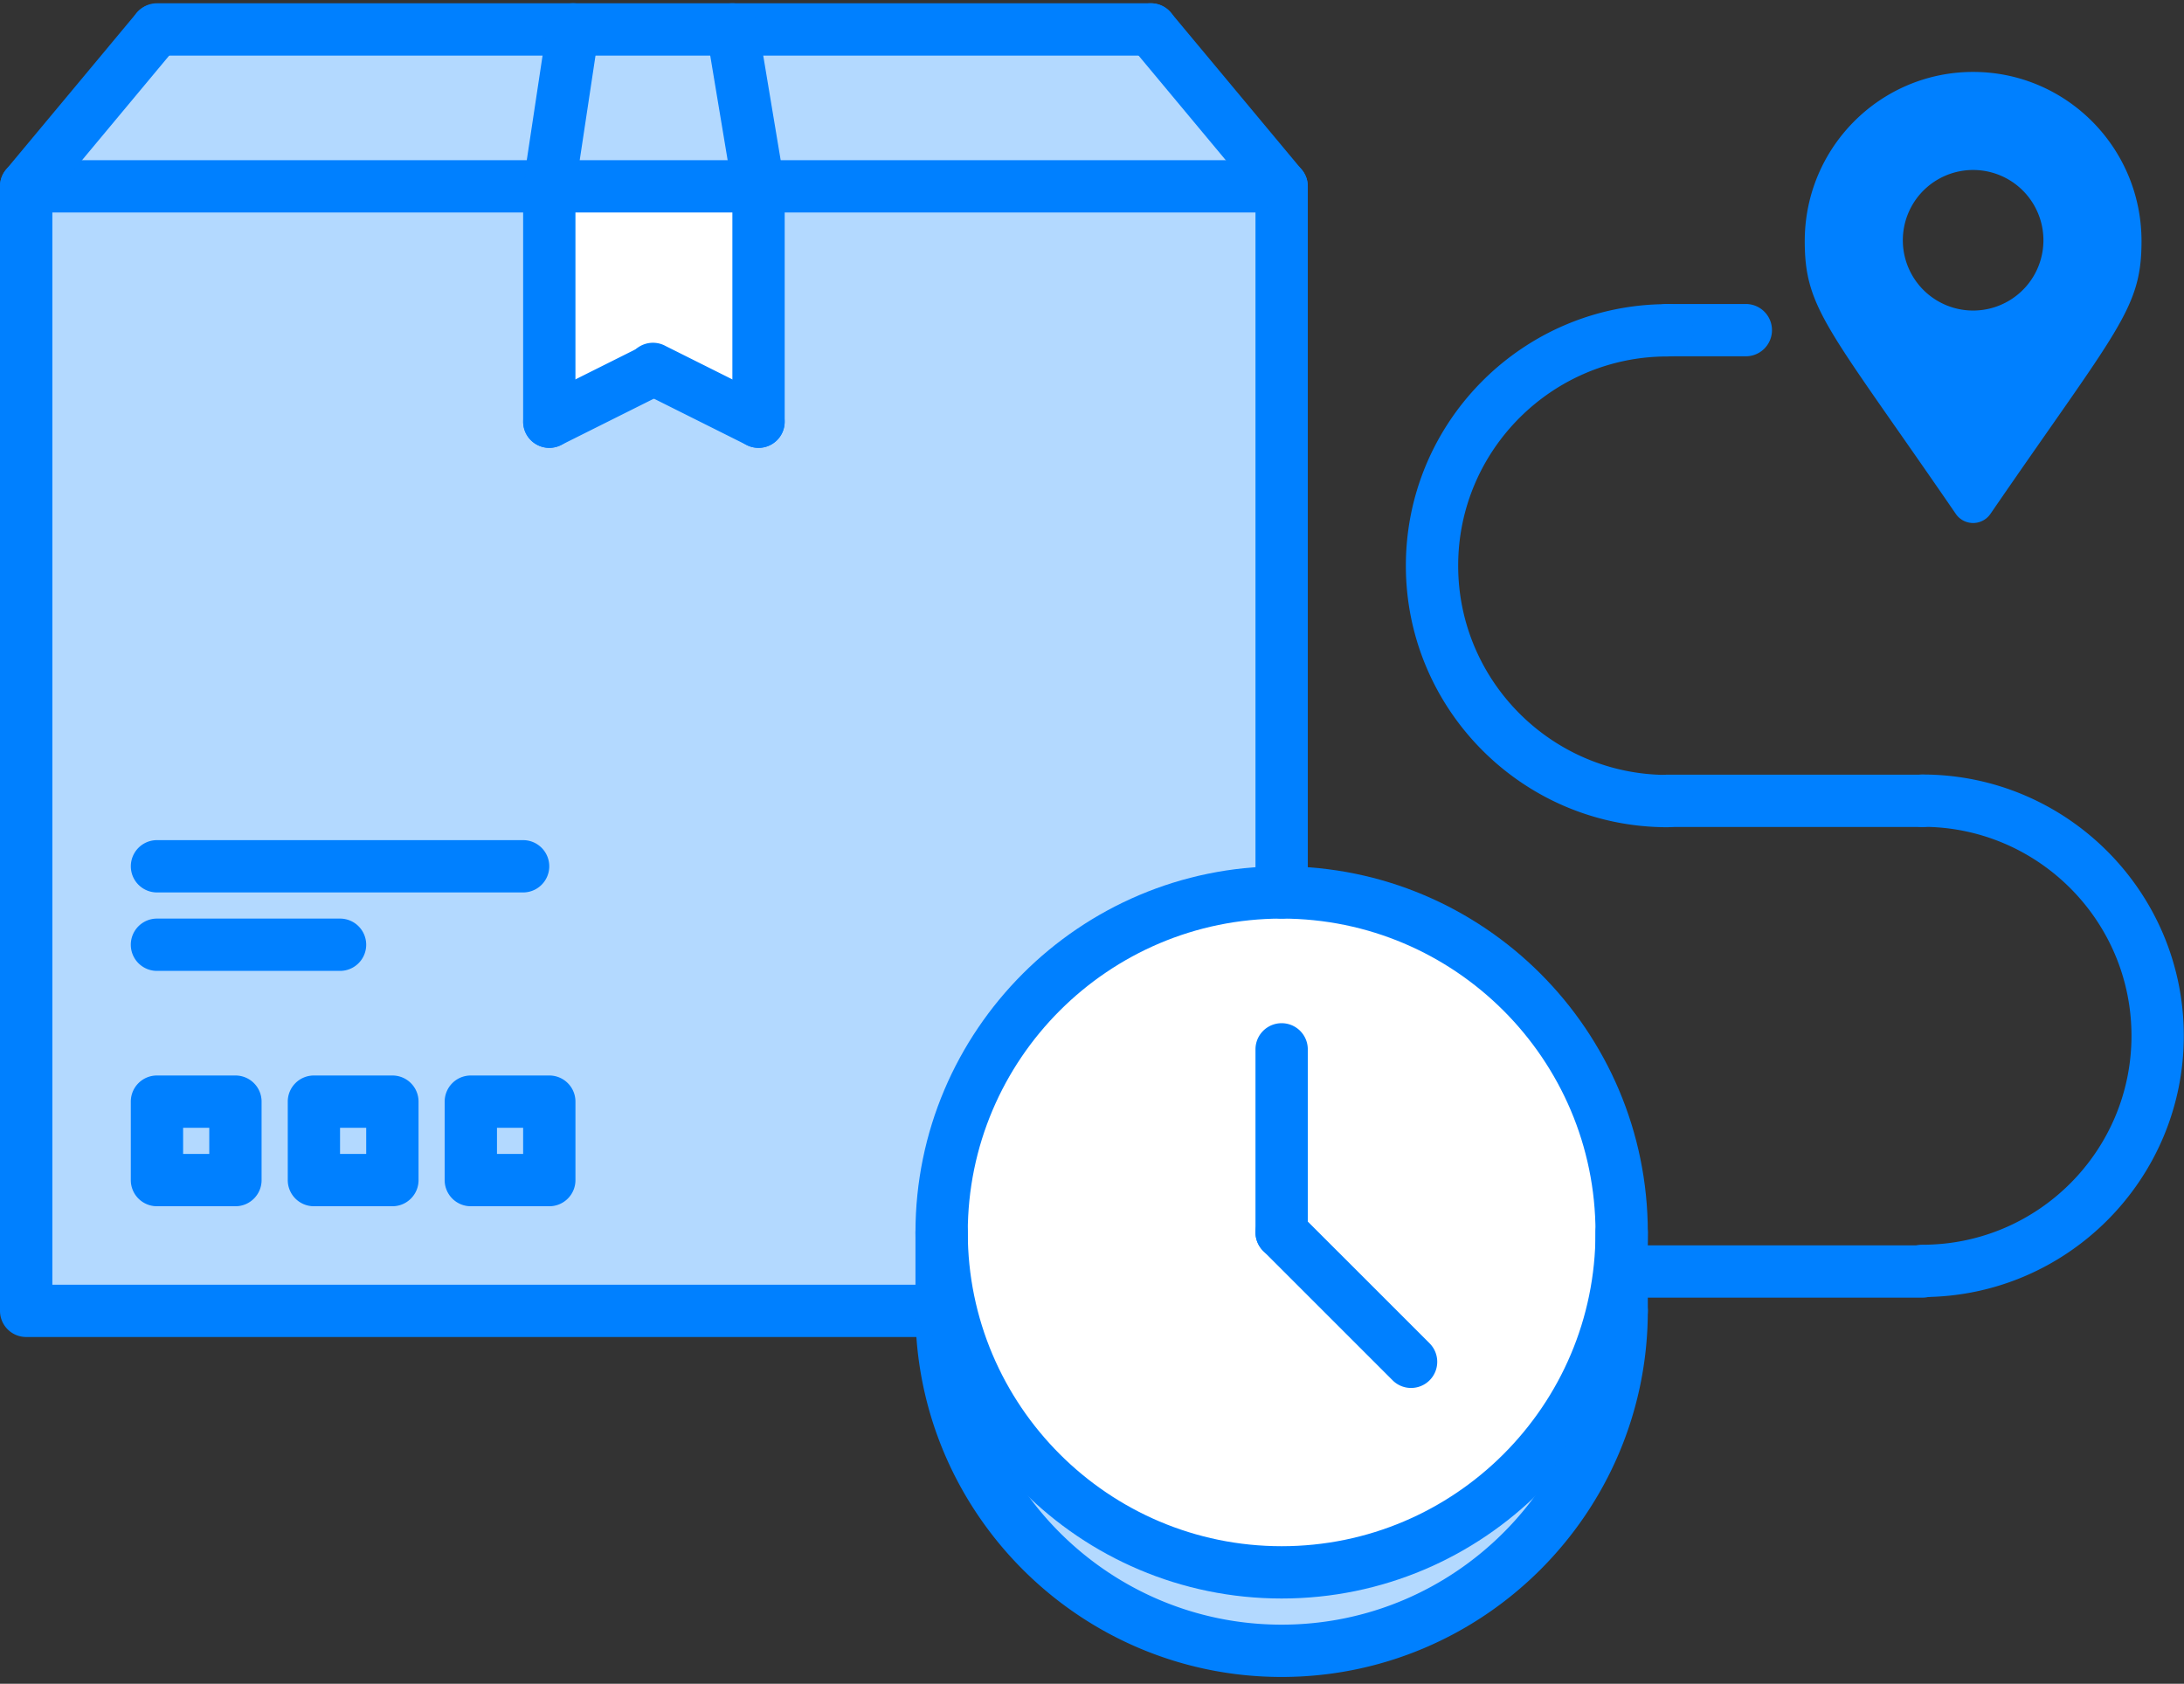 <svg xmlns="http://www.w3.org/2000/svg" width="83" height="64" viewBox="0 0 83 64">
    <rect x="0" y="0" width="83" height="64" fill="#333333" stroke="none"/>
    <g fill="none" fill-rule="nonzero">
        <g fill="#0080FF">
            <path d="M73.062 49.324H58.396a.993.993 0 1 1 0-1.988h14.666a.993.993 0 1 1 0 1.988zM73.062 31.434h-9.694a.993.993 0 1 1 0-1.988h9.694a.993.993 0 1 1 0 1.988zM66.348 13.543h-2.98a.993.993 0 1 1 0-1.988h2.98a.993.993 0 1 1 0 1.988z"/>
            <path d="M73.062 49.301a.993.993 0 1 1 0-1.988c4.38 0 7.942-3.563 7.942-7.942 0-4.38-3.563-7.943-7.942-7.943a.993.993 0 1 1 0-1.988c5.476 0 9.93 4.455 9.93 9.93 0 5.477-4.455 9.931-9.93 9.931zM63.368 31.443c-5.48 0-9.94-4.46-9.94-9.942 0-5.48 4.46-9.94 9.94-9.94a.993.993 0 1 1 0 1.988c-4.384 0-7.952 3.568-7.952 7.952 0 4.386 3.568 7.954 7.952 7.954a.993.993 0 1 1 0 1.988z"/>
        </g>
        <path fill="#0080FF" d="M74.328 19.534c-4.842-7.054-5.741-7.778-5.741-10.37 0-3.552 2.865-6.43 6.399-6.43s6.399 2.878 6.399 6.43c0 2.592-.9 3.316-5.742 10.37a.798.798 0 0 1-1.315 0zm.658-7.73a2.671 2.671 0 1 0 0-5.343 2.671 2.671 0 0 0 0 5.343z"/>
        <path fill="#B3D9FF" d="M61.63 46.844v2.982c0 7.137-5.786 12.922-12.923 12.922-7.137 0-12.922-5.785-12.922-12.922v-2.982c0 7.136 5.785 12.922 12.922 12.922 7.137 0 12.922-5.786 12.922-12.922z"/>
        <path fill="#FFF" d="M61.63 46.844c0 7.136-5.786 12.922-12.923 12.922-7.137 0-12.922-5.786-12.922-12.922 0-7.137 5.785-12.922 12.922-12.922 7.137 0 12.922 5.785 12.922 12.922z"/>
        <path fill="#B3D9FF" d="M5.965 41.874h2.982v2.982H5.965zM11.929 41.874h2.982v2.982h-2.982zM17.893 41.874h2.982v2.982h-2.982zM43.737 1.12l4.97 5.963h-19.88l-.994-5.964zM21.78 1.12l-.905 5.963H.995l4.97-5.964z"/>
        <path fill="#B3D9FF" d="M27.833 1.12l.994 5.963h-7.952l.904-5.964z"/>
        <path fill="#FFF" d="M28.827 7.083v8.946l-3.976-1.988-3.976 1.988V7.083z"/>
        <path fill="#B3D9FF" d="M35.785 46.844v2.982H.995V7.083h19.88v8.946l3.976-1.988 3.976 1.988V7.083h19.88v26.839c-7.137 0-12.922 5.785-12.922 12.922zm-14.91-1.988v-2.982h-2.982v2.982h2.982zm-5.964 0v-2.982h-2.982v2.982h2.982zm-5.964 0v-2.982H5.965v2.982h2.982z"/>
        <g fill="#0080FF">
            <path d="M35.785 50.82H.995A.993.993 0 0 1 0 49.826V7.083c0-.55.445-.994.994-.994h47.713c.55 0 .994.444.994.994v26.839a.993.993 0 1 1-1.988 0V8.077H1.99v40.755h33.796a.993.993 0 1 1 0 1.988z"/>
            <path d="M48.707 60.76c-7.673 0-13.916-6.243-13.916-13.916 0-7.674 6.243-13.916 13.916-13.916 7.674 0 13.916 6.242 13.916 13.916 0 7.673-6.242 13.916-13.916 13.916zm0-25.844c-6.577 0-11.928 5.35-11.928 11.928 0 6.577 5.351 11.928 11.928 11.928 6.578 0 11.928-5.351 11.928-11.928 0-6.578-5.35-11.928-11.928-11.928z"/>
            <path d="M48.707 63.742c-7.673 0-13.916-6.243-13.916-13.916a.993.993 0 1 1 1.988 0c0 6.577 5.351 11.928 11.928 11.928 6.578 0 11.928-5.351 11.928-11.928a.993.993 0 1 1 1.988 0c0 7.673-6.242 13.916-13.916 13.916zM.994 8.077a.997.997 0 0 1-.637-.23.998.998 0 0 1-.127-1.401L5.2.482a.995.995 0 0 1 1.528 1.273L1.758 7.72a.99.99 0 0 1-.764.358zM48.708 8.077a.995.995 0 0 1-.765-.357l-4.97-5.964A.994.994 0 1 1 44.5.483l4.97 5.964a.995.995 0 0 1-.762 1.63z"/>
            <path d="M43.737 2.113H5.965a.993.993 0 1 1 0-1.988h37.772a.993.993 0 1 1 0 1.988z"/>
            <path d="M20.876 8.077a.996.996 0 0 1-.984-1.144l.9-5.963a1.001 1.001 0 0 1 1.133-.835c.542.082.916.59.834 1.132l-.9 5.964a.997.997 0 0 1-.983.846zM28.826 8.077a.994.994 0 0 1-.98-.83l-.993-5.965a.993.993 0 1 1 1.96-.326l.994 5.964a.993.993 0 0 1-.981 1.157z"/>
            <path d="M20.875 17.023a.993.993 0 0 1-.994-.994V7.083a.993.993 0 1 1 1.988 0v8.946c0 .55-.444.994-.994.994zM28.827 17.023a.993.993 0 0 1-.994-.994V7.083a.993.993 0 1 1 1.988 0v8.946c0 .55-.444.994-.994.994z"/>
            <path d="M28.826 17.023a.999.999 0 0 1-.443-.104l-3.976-1.988a.995.995 0 1 1 .89-1.778l3.975 1.988a.994.994 0 0 1-.446 1.882z"/>
            <path d="M20.876 17.023a.995.995 0 0 1-.446-1.883l3.976-1.988a.995.995 0 0 1 .89 1.778l-3.977 1.988a.99.99 0 0 1-.443.105zM8.947 45.85H5.965a.993.993 0 0 1-.994-.994v-2.982c0-.55.444-.994.994-.994h2.982c.55 0 .994.444.994.994v2.982c0 .55-.444.994-.994.994zm-1.988-1.988h.994v-.994h-.994v.994zM14.91 45.85H11.93a.993.993 0 0 1-.994-.994v-2.982c0-.55.444-.994.994-.994h2.982c.55 0 .994.444.994.994v2.982c0 .55-.444.994-.994.994zm-1.987-1.988h.994v-.994h-.994v.994zM20.875 45.85h-2.982a.993.993 0 0 1-.994-.994v-2.982c0-.55.444-.994.994-.994h2.982c.55 0 .994.444.994.994v2.982c0 .55-.444.994-.994.994zm-1.988-1.988h.994v-.994h-.994v.994zM19.88 33.922H5.966a.993.993 0 1 1 0-1.988H19.88a.993.993 0 1 1 0 1.988zM12.923 36.904H5.965a.993.993 0 1 1 0-1.988h6.958a.993.993 0 1 1 0 1.988zM35.785 50.82a.993.993 0 0 1-.994-.994v-2.982a.993.993 0 1 1 1.988 0v2.982c0 .55-.444.994-.994.994zM61.63 50.82a.993.993 0 0 1-.995-.994v-2.982a.993.993 0 1 1 1.988 0v2.982c0 .55-.444.994-.994.994zM48.707 47.837a.993.993 0 0 1-.994-.994v-6.957a.993.993 0 1 1 1.988 0v6.957c0 .55-.444.994-.994.994z"/>
            <path d="M53.627 52.757a.99.99 0 0 1-.703-.291l-4.92-4.92a.993.993 0 1 1 1.406-1.405l4.92 4.92a.994.994 0 0 1-.703 1.696z"/>
        </g>
    </g>
</svg>
